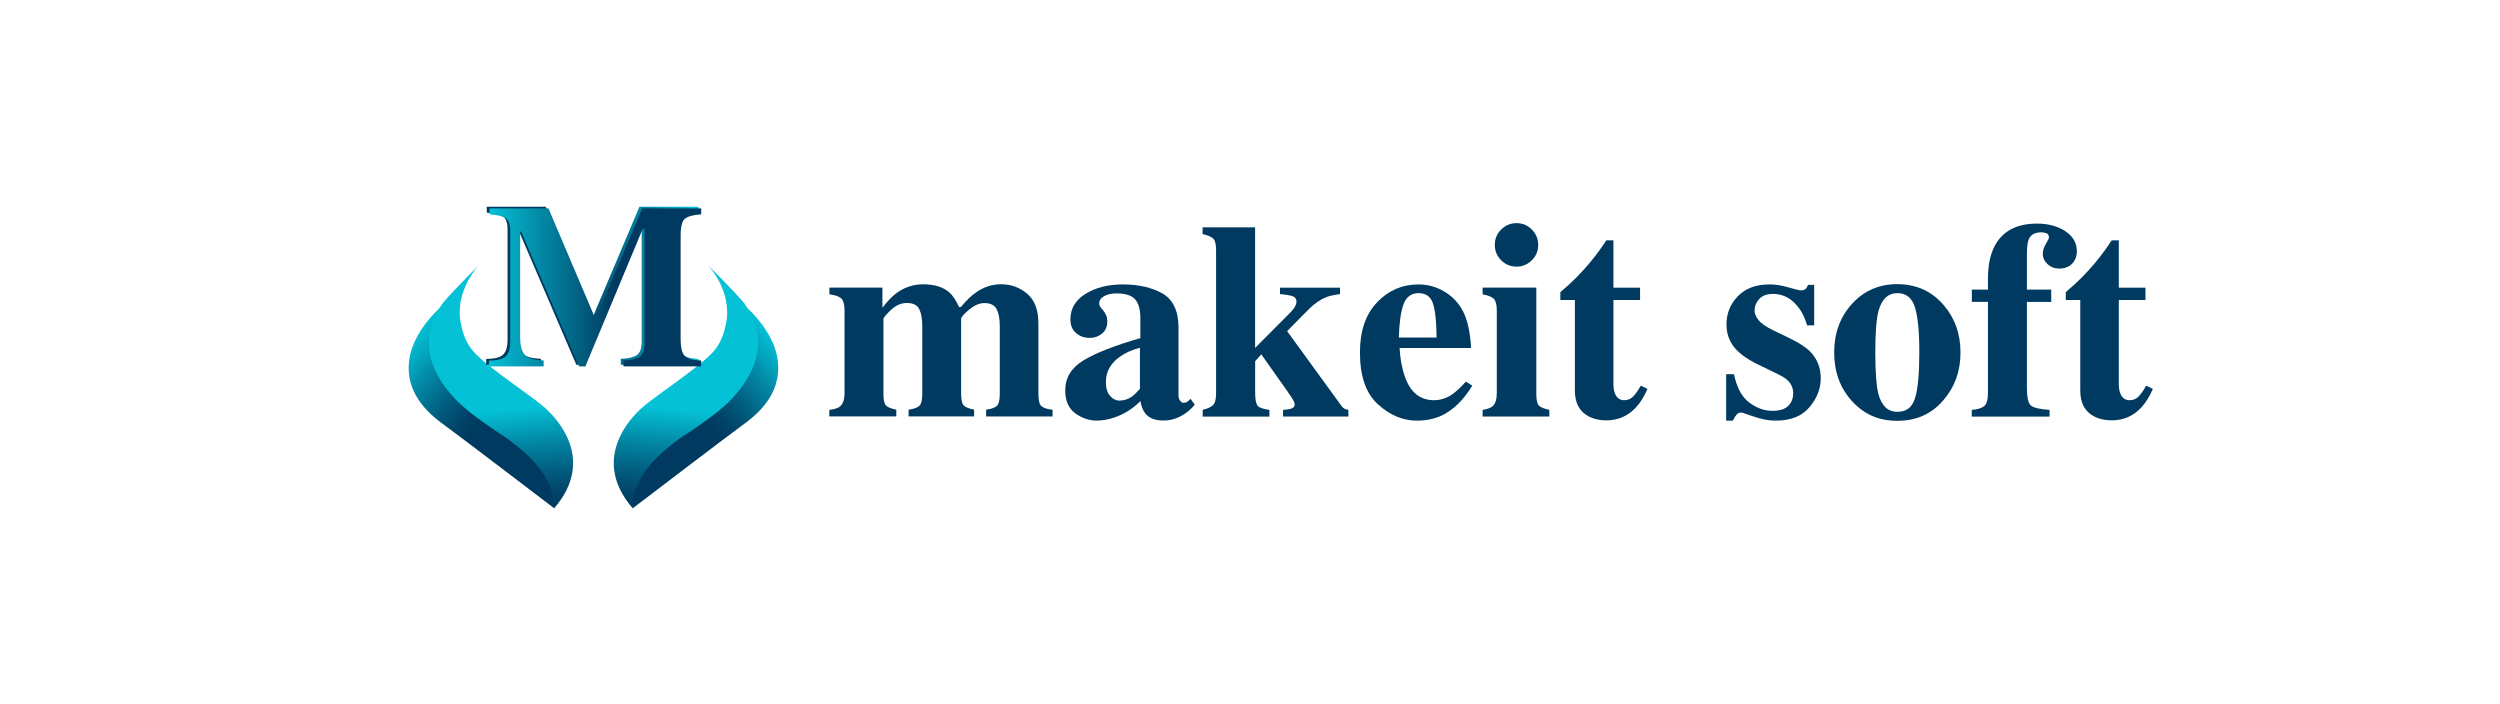 <?xml version="1.0" encoding="UTF-8"?>
<svg id="Layer_1" data-name="Layer 1" xmlns="http://www.w3.org/2000/svg" xmlns:xlink="http://www.w3.org/1999/xlink" version="1.1" viewBox="0 0 438.97 123.58">
  <defs>
    <style>
      .cls-1 {
        fill: url(#linear-gradient);
      }

      .cls-1, .cls-2, .cls-3, .cls-4, .cls-5, .cls-6, .cls-7 {
        stroke-width: 0px;
      }

      .cls-2 {
        fill: #013a60;
      }

      .cls-3 {
        fill: url(#linear-gradient-4);
      }

      .cls-4 {
        fill: url(#linear-gradient-2);
      }

      .cls-5 {
        fill: url(#linear-gradient-3);
      }

      .cls-6 {
        fill: url(#linear-gradient-5);
      }

      .cls-7 {
        fill: url(#linear-gradient-6);
      }
    </style>
    <linearGradient id="linear-gradient" x1="130.77" y1="40.46" x2="103.78" y2="13.47" gradientTransform="translate(-31.57 54.46) rotate(-5)" gradientUnits="userSpaceOnUse">
      <stop offset=".51" stop-color="#013a60"/>
      <stop offset=".58" stop-color="#014368"/>
      <stop offset=".69" stop-color="#015d7f"/>
      <stop offset=".83" stop-color="#0287a4"/>
      <stop offset="1" stop-color="#04c1d6"/>
    </linearGradient>
    <linearGradient id="linear-gradient-2" x1="117.66" y1="45.88" x2="117.66" y2="2.17" gradientTransform="translate(-31.57 54.46) rotate(-5)" gradientUnits="userSpaceOnUse">
      <stop offset="0" stop-color="#013a60"/>
      <stop offset=".06" stop-color="#014368"/>
      <stop offset=".15" stop-color="#015d7f"/>
      <stop offset=".27" stop-color="#0287a4"/>
      <stop offset=".41" stop-color="#04c1d6"/>
    </linearGradient>
    <linearGradient id="linear-gradient-3" x1="-126.25" y1="142.62" x2="-153.24" y2="115.63" gradientTransform="translate(-7.17 -69.72) rotate(-175) scale(1 -1)" xlink:href="#linear-gradient"/>
    <linearGradient id="linear-gradient-4" x1="-139.37" y1="148.04" x2="-139.37" y2="104.33" gradientTransform="translate(-7.17 -69.72) rotate(-175) scale(1 -1)" xlink:href="#linear-gradient-2"/>
    <linearGradient id="linear-gradient-5" x1="85.37" y1="50.19" x2="122.63" y2="50.19" gradientUnits="userSpaceOnUse">
      <stop offset=".41" stop-color="#013a60"/>
      <stop offset="1" stop-color="#04c1d6"/>
    </linearGradient>
    <linearGradient id="linear-gradient-6" x1="123.12" y1="50.47" x2="85.85" y2="50.47" xlink:href="#linear-gradient-5"/>
  </defs>
  <g>
    <g>
      <path class="cls-1" d="M79.29,52.41c-.01-.12-6.68,4.61-7.45,10.91-.78,6.3,4.25,9.92,6.48,11.54,2.23,1.61,18.99,14.39,18.99,14.39l1.19-3-2.18-6.08-9.38-8.87-8.74-11.22,1.1-7.66Z"/>
      <path class="cls-4" d="M84.12,46.52s-4.39,4.57-3.2,10.29c.85,4.19,2.4,5.38,5.81,8.06,3.41,2.68,7.12,5.09,9.04,6.81s8.95,8.99,1.54,17.56c-.02-6.19-5.61-10.29-8.49-12.41,0,0-6.3-3.99-8.79-6.67-2.49-2.68-7.82-8.97-2.32-16.89,1.52-1.9,6.41-6.75,6.41-6.75Z"/>
    </g>
    <g>
      <path class="cls-5" d="M129.12,52.41c.01-.12,6.68,4.61,7.45,10.91.78,6.3-4.25,9.92-6.48,11.54-2.23,1.61-18.99,14.39-18.99,14.39l-1.19-3,2.18-6.08,9.38-8.87,8.74-11.22-1.1-7.66Z"/>
      <path class="cls-3" d="M124.28,46.52s4.39,4.57,3.2,10.29c-.85,4.19-2.4,5.38-5.81,8.06-3.41,2.68-7.12,5.09-9.04,6.81-1.92,1.72-8.95,8.99-1.54,17.56.02-6.19,5.61-10.29,8.49-12.41,0,0,6.3-3.99,8.79-6.67,2.49-2.68,7.82-8.97,2.32-16.89-1.52-1.9-6.41-6.75-6.41-6.75Z"/>
    </g>
    <path class="cls-6" d="M85.37,63.02c1.56-.01,2.58-.29,3.05-.83.47-.54.7-1.35.7-2.44v-19.52c0-1.12-.27-1.85-.8-2.2-.53-.35-1.48-.58-2.85-.69v-1.04h10.35l8.08,19.01h.34l8.04-19.01h10.36v1.04c-1.39.11-2.34.36-2.85.77-.51.41-.76,1.4-.76,2.98v18.17c0,1.51.25,2.5.76,2.97.51.47,1.46.73,2.85.78v1.04h-13.64v-1.04c1.22-.04,2.13-.24,2.75-.61.61-.37.92-1.17.92-2.42v-20.08h-.3l-10.07,24.15h-1.1l-10.17-23.67h-.18v18.57c0,1.37.25,2.37.76,3,.51.63,1.63.98,3.37,1.05v1.04h-9.61v-1.04Z"/>
    <path class="cls-7" d="M85.85,63.31c1.56-.01,2.58-.29,3.05-.83.47-.54.7-1.35.7-2.44v-19.52c0-1.12-.27-1.85-.8-2.2-.53-.35-1.48-.58-2.85-.69v-1.04h10.35l8.08,19.01h.34l8.04-19.01h10.36v1.04c-1.39.11-2.34.36-2.85.77-.51.41-.76,1.4-.76,2.98v18.17c0,1.51.25,2.5.76,2.97.51.47,1.46.73,2.85.78v1.04h-13.64v-1.04c1.22-.04,2.13-.24,2.75-.61.61-.37.92-1.17.92-2.42v-20.08h-.3l-10.07,24.15h-1.1l-10.17-23.67h-.18v18.57c0,1.37.25,2.37.76,3,.51.63,1.63.98,3.37,1.05v1.04h-9.61v-1.04Z"/>
  </g>
  <g>
    <path class="cls-2" d="M145.62,71.97c.9-.11,1.51-.3,1.85-.58.54-.43.82-1.23.82-2.4v-14.45c0-1.03-.18-1.73-.55-2.11-.37-.37-1.07-.62-2.11-.75v-1.18h9.31v3.53c.82-1.07,1.61-1.9,2.38-2.5,1.42-1.07,3.01-1.61,4.75-1.61,1.97,0,3.5.46,4.59,1.39.61.53,1.18,1.39,1.73,2.59h.34c.93-1.14,1.82-1.99,2.66-2.57,1.34-.94,2.81-1.42,4.39-1.42,1.73,0,3.25.55,4.57,1.66,1.32,1.1,1.98,2.85,1.98,5.23v12.36c0,1.14.18,1.86.55,2.17.37.31,1.02.52,1.94.61v1.18h-11.67v-1.18c.9-.13,1.52-.35,1.87-.66.35-.31.53-1.02.53-2.12v-11.91c0-1.28-.19-2.27-.56-2.98-.38-.7-1.09-1.06-2.15-1.06-.85,0-1.74.39-2.68,1.16-.94.78-1.4,1.32-1.4,1.62v13.16c0,1.07.16,1.76.48,2.06.32.3.92.54,1.8.72v1.18h-11.5v-1.18c.86-.11,1.48-.32,1.85-.64.37-.31.55-1.03.55-2.15v-11.91c0-1.25-.18-2.23-.53-2.95-.35-.72-1.08-1.08-2.18-1.08-1.01,0-1.94.41-2.81,1.24-.86.82-1.3,1.34-1.3,1.55v13.16c0,1.07.15,1.76.46,2.06.3.3.9.54,1.8.72v1.18h-11.76v-1.18Z"/>
    <path class="cls-2" d="M190.22,63.29c2.13-1.3,5.47-2.61,10.01-3.92v-3.58c0-1.46-.31-2.53-.92-3.23-.62-.7-1.71-1.04-3.28-1.04-.88,0-1.6.16-2.17.49-.57.33-.85.74-.85,1.24,0,.19.03.35.1.48.06.13.16.26.29.41l.29.34c.22.27.4.57.54.9.14.33.2.68.2,1.04,0,.93-.31,1.64-.92,2.15-.62.5-1.33.76-2.15.76-.94,0-1.75-.28-2.41-.84-.66-.56-1-1.36-1-2.42,0-1.88.89-3.38,2.66-4.48,1.78-1.1,3.96-1.65,6.55-1.65,2.78,0,5.11.54,6.99,1.61,1.86,1.09,2.78,3.09,2.78,6v11.91c0,.35.09.65.28.9.18.25.39.37.61.37.19,0,.36-.04.52-.11.15-.07.39-.27.71-.59l.74,1.03c-.96,1.12-2.02,1.9-3.19,2.35-.74.29-1.51.43-2.33.43-1.46,0-2.52-.42-3.19-1.27-.38-.48-.66-1.19-.84-2.14-1.36,1.36-2.9,2.32-4.61,2.89-1.04.35-2.06.53-3.07.53-1.34,0-2.6-.43-3.77-1.29-1.17-.86-1.75-2.19-1.75-4,0-2.21,1.06-3.97,3.19-5.27ZM198.79,69.62c.38-.29.84-.74,1.37-1.35v-7.2c-1.31.32-2.46.83-3.46,1.52-1.68,1.17-2.52,2.66-2.52,4.48,0,1.08.24,1.89.73,2.44.49.55,1.04.83,1.64.83.8,0,1.54-.24,2.23-.72Z"/>
    <path class="cls-2" d="M211.15,71.97c.86-.21,1.48-.48,1.84-.83.36-.34.54-1.06.54-2.15v-25.06c0-1.04-.17-1.72-.5-2.04-.34-.32-.96-.58-1.87-.79v-1.18h9.22v21.17l6.24-6.27c.37-.37.63-.72.79-1.04.16-.33.24-.59.24-.78,0-.5-.22-.82-.66-.98-.44-.16-1.19-.29-2.24-.38v-1.13h10.54v1.13c-1.01.13-1.81.3-2.4.53-1.06.42-2.08,1.12-3.07,2.11l-3.82,3.86,9.51,13.08c.19.27.38.45.55.54.18.09.41.16.7.2v1.18h-11.47v-1.18c.7-.03,1.22-.12,1.55-.26.33-.14.49-.37.49-.67,0-.16-.07-.38-.2-.66-.14-.28-.47-.8-1-1.55l-4.66-6.6-1.08,1.2v5.57c0,1.1.14,1.84.41,2.21.27.37.97.62,2.09.77v1.18h-11.71v-1.18Z"/>
    <path class="cls-2" d="M241.8,53.07c2.01-2.09,4.43-3.13,7.27-3.13,1.62,0,3.14.42,4.57,1.27,1.43.85,2.52,2.02,3.29,3.53.58,1.14.98,2.61,1.2,4.42.11.85.17,1.5.17,1.94h-12.55c.11,1.97.43,3.67.96,5.11.96,2.7,2.65,4.06,5.08,4.06,1.15,0,2.25-.36,3.27-1.08.63-.43,1.4-1.16,2.33-2.18l1.13.7c-1.52,2.5-3.28,4.23-5.29,5.21-1.3.62-2.79.94-4.47.94-2.42,0-4.69-.95-6.8-2.86-2.12-1.9-3.17-4.95-3.17-9.12,0-3.78,1.01-6.71,3.02-8.8ZM252.25,59.27c-.03-2.9-.26-4.92-.67-6.07s-1.25-1.73-2.51-1.73-2.16.66-2.64,1.99c-.47,1.33-.74,3.26-.81,5.81h6.63Z"/>
    <path class="cls-2" d="M260.32,71.97c.86-.14,1.46-.36,1.78-.65.48-.43.72-1.21.72-2.33v-14.45c0-1-.17-1.68-.5-2.05-.34-.36-1-.63-1.99-.81v-1.18h9.43v18.68c0,1.07.16,1.76.48,2.06.32.3.92.54,1.8.72v1.18h-11.71v-1.18ZM263.59,40.3c.74-.74,1.64-1.12,2.7-1.12s1.93.37,2.68,1.12c.74.74,1.12,1.64,1.12,2.7s-.37,1.96-1.12,2.7c-.74.74-1.64,1.12-2.68,1.12s-1.96-.37-2.7-1.12c-.74-.74-1.12-1.64-1.12-2.7s.37-1.96,1.12-2.7Z"/>
    <path class="cls-2" d="M273.98,52.67v-1.37c.43-.4.97-.87,1.61-1.42.85-.78,1.65-1.59,2.4-2.42,1.49-1.63,2.84-3.38,4.06-5.26h1.25v8.31h4.68v2.16h-4.68v14.79c0,.69.1,1.26.31,1.73.32.72.85,1.08,1.58,1.08.64,0,1.18-.23,1.61-.68.43-.46.86-1.08,1.3-1.88l1.18.58c-.58,1.34-1.26,2.44-2.06,3.29-1.41,1.49-3.13,2.23-5.16,2.23-1.15,0-2.16-.22-3.02-.65-1.66-.83-2.5-2.34-2.51-4.54v-15.94h-2.54Z"/>
    <path class="cls-2" d="M303.1,65.71h1.37c.48,2.35,1.38,4.01,2.69,4.98,1.31.97,2.66,1.45,4.03,1.45,1.26,0,2.19-.28,2.78-.85.59-.57.89-1.32.89-2.24,0-.88-.32-1.63-.96-2.26-.35-.34-.92-.7-1.7-1.08l-3.65-1.78c-1.92-.94-3.3-1.97-4.13-3.07-.85-1.1-1.27-2.41-1.27-3.91,0-1.9.66-3.55,1.99-4.93,1.33-1.38,3.18-2.08,5.57-2.08,1.04,0,2.14.17,3.31.52,1.17.34,1.9.52,2.18.52.4,0,.68-.08.85-.25.17-.17.31-.4.42-.71h1.08v7.11h-1.25c-.46-1.66-1.22-3-2.28-4.01-1.06-1.01-2.29-1.51-3.7-1.51-1.09,0-1.9.3-2.44.91-.54.61-.8,1.26-.8,1.97,0,.58.24,1.15.72,1.73.46.59,1.34,1.2,2.64,1.82l2.69,1.3c1.66.8,2.88,1.58,3.65,2.33,1.28,1.28,1.92,2.86,1.92,4.73s-.66,3.53-1.98,5.1c-1.32,1.58-3.3,2.36-5.94,2.36-.66,0-1.32-.07-1.98-.2-.66-.14-1.48-.37-2.46-.71l-.84-.29c-.3-.11-.49-.18-.56-.19-.07-.02-.16-.02-.28-.02-.27,0-.51.11-.71.32-.2.22-.43.58-.68,1.09h-1.18v-8.14Z"/>
    <path class="cls-2" d="M325.22,53.32c2.1-2.29,4.75-3.43,7.93-3.43s5.91,1.17,7.98,3.5c2.07,2.34,3.11,5.17,3.11,8.5s-1.02,6.1-3.07,8.46c-2.05,2.36-4.72,3.54-8.02,3.54s-5.85-1.15-7.95-3.44c-2.1-2.3-3.14-5.15-3.14-8.56s1.05-6.28,3.16-8.57ZM329.81,69.12c.56,2.13,1.67,3.19,3.34,3.19s2.62-.82,3.12-2.45c.5-1.63.74-4.29.74-7.97s-.26-6.32-.78-7.96c-.52-1.64-1.54-2.46-3.06-2.46-1.66,0-2.78,1.06-3.34,3.19-.37,1.42-.55,3.83-.55,7.23s.18,5.85.53,7.23Z"/>
    <path class="cls-2" d="M346.23,71.97c1.01-.08,1.73-.3,2.17-.67.44-.37.66-1.14.66-2.3v-15.99h-2.83v-2.16h2.83v-1.82c0-2.29.36-4.17,1.08-5.64,1.36-2.75,3.87-4.13,7.54-4.13,1.95,0,3.6.44,4.96,1.33,1.35.89,2.03,2.06,2.03,3.52,0,.91-.28,1.65-.85,2.21-.57.56-1.32.84-2.27.84-.78,0-1.46-.26-2.02-.77-.56-.51-.84-1.13-.84-1.85,0-.54.18-1.12.54-1.72.36-.6.54-.96.54-1.09,0-.4-.14-.66-.43-.77-.29-.11-.6-.17-.94-.17-.8,0-1.42.23-1.85.7-.43.46-.65,1.46-.65,3v6.36h4.27v2.16h-4.27v15.1c0,1.7.24,2.74.73,3.12.49.38,1.57.63,3.25.74v1.18h-13.66v-1.18Z"/>
    <path class="cls-2" d="M362.72,52.67v-1.37c.43-.4.97-.87,1.61-1.42.85-.78,1.65-1.59,2.4-2.42,1.49-1.63,2.84-3.38,4.06-5.26h1.25v8.31h4.68v2.16h-4.68v14.79c0,.69.1,1.26.31,1.73.32.72.85,1.08,1.58,1.08.64,0,1.18-.23,1.61-.68.43-.46.86-1.08,1.3-1.88l1.18.58c-.58,1.34-1.26,2.44-2.06,3.29-1.41,1.49-3.13,2.23-5.16,2.23-1.15,0-2.16-.22-3.02-.65-1.66-.83-2.5-2.34-2.51-4.54v-15.94h-2.54Z"/>
  </g>
</svg>